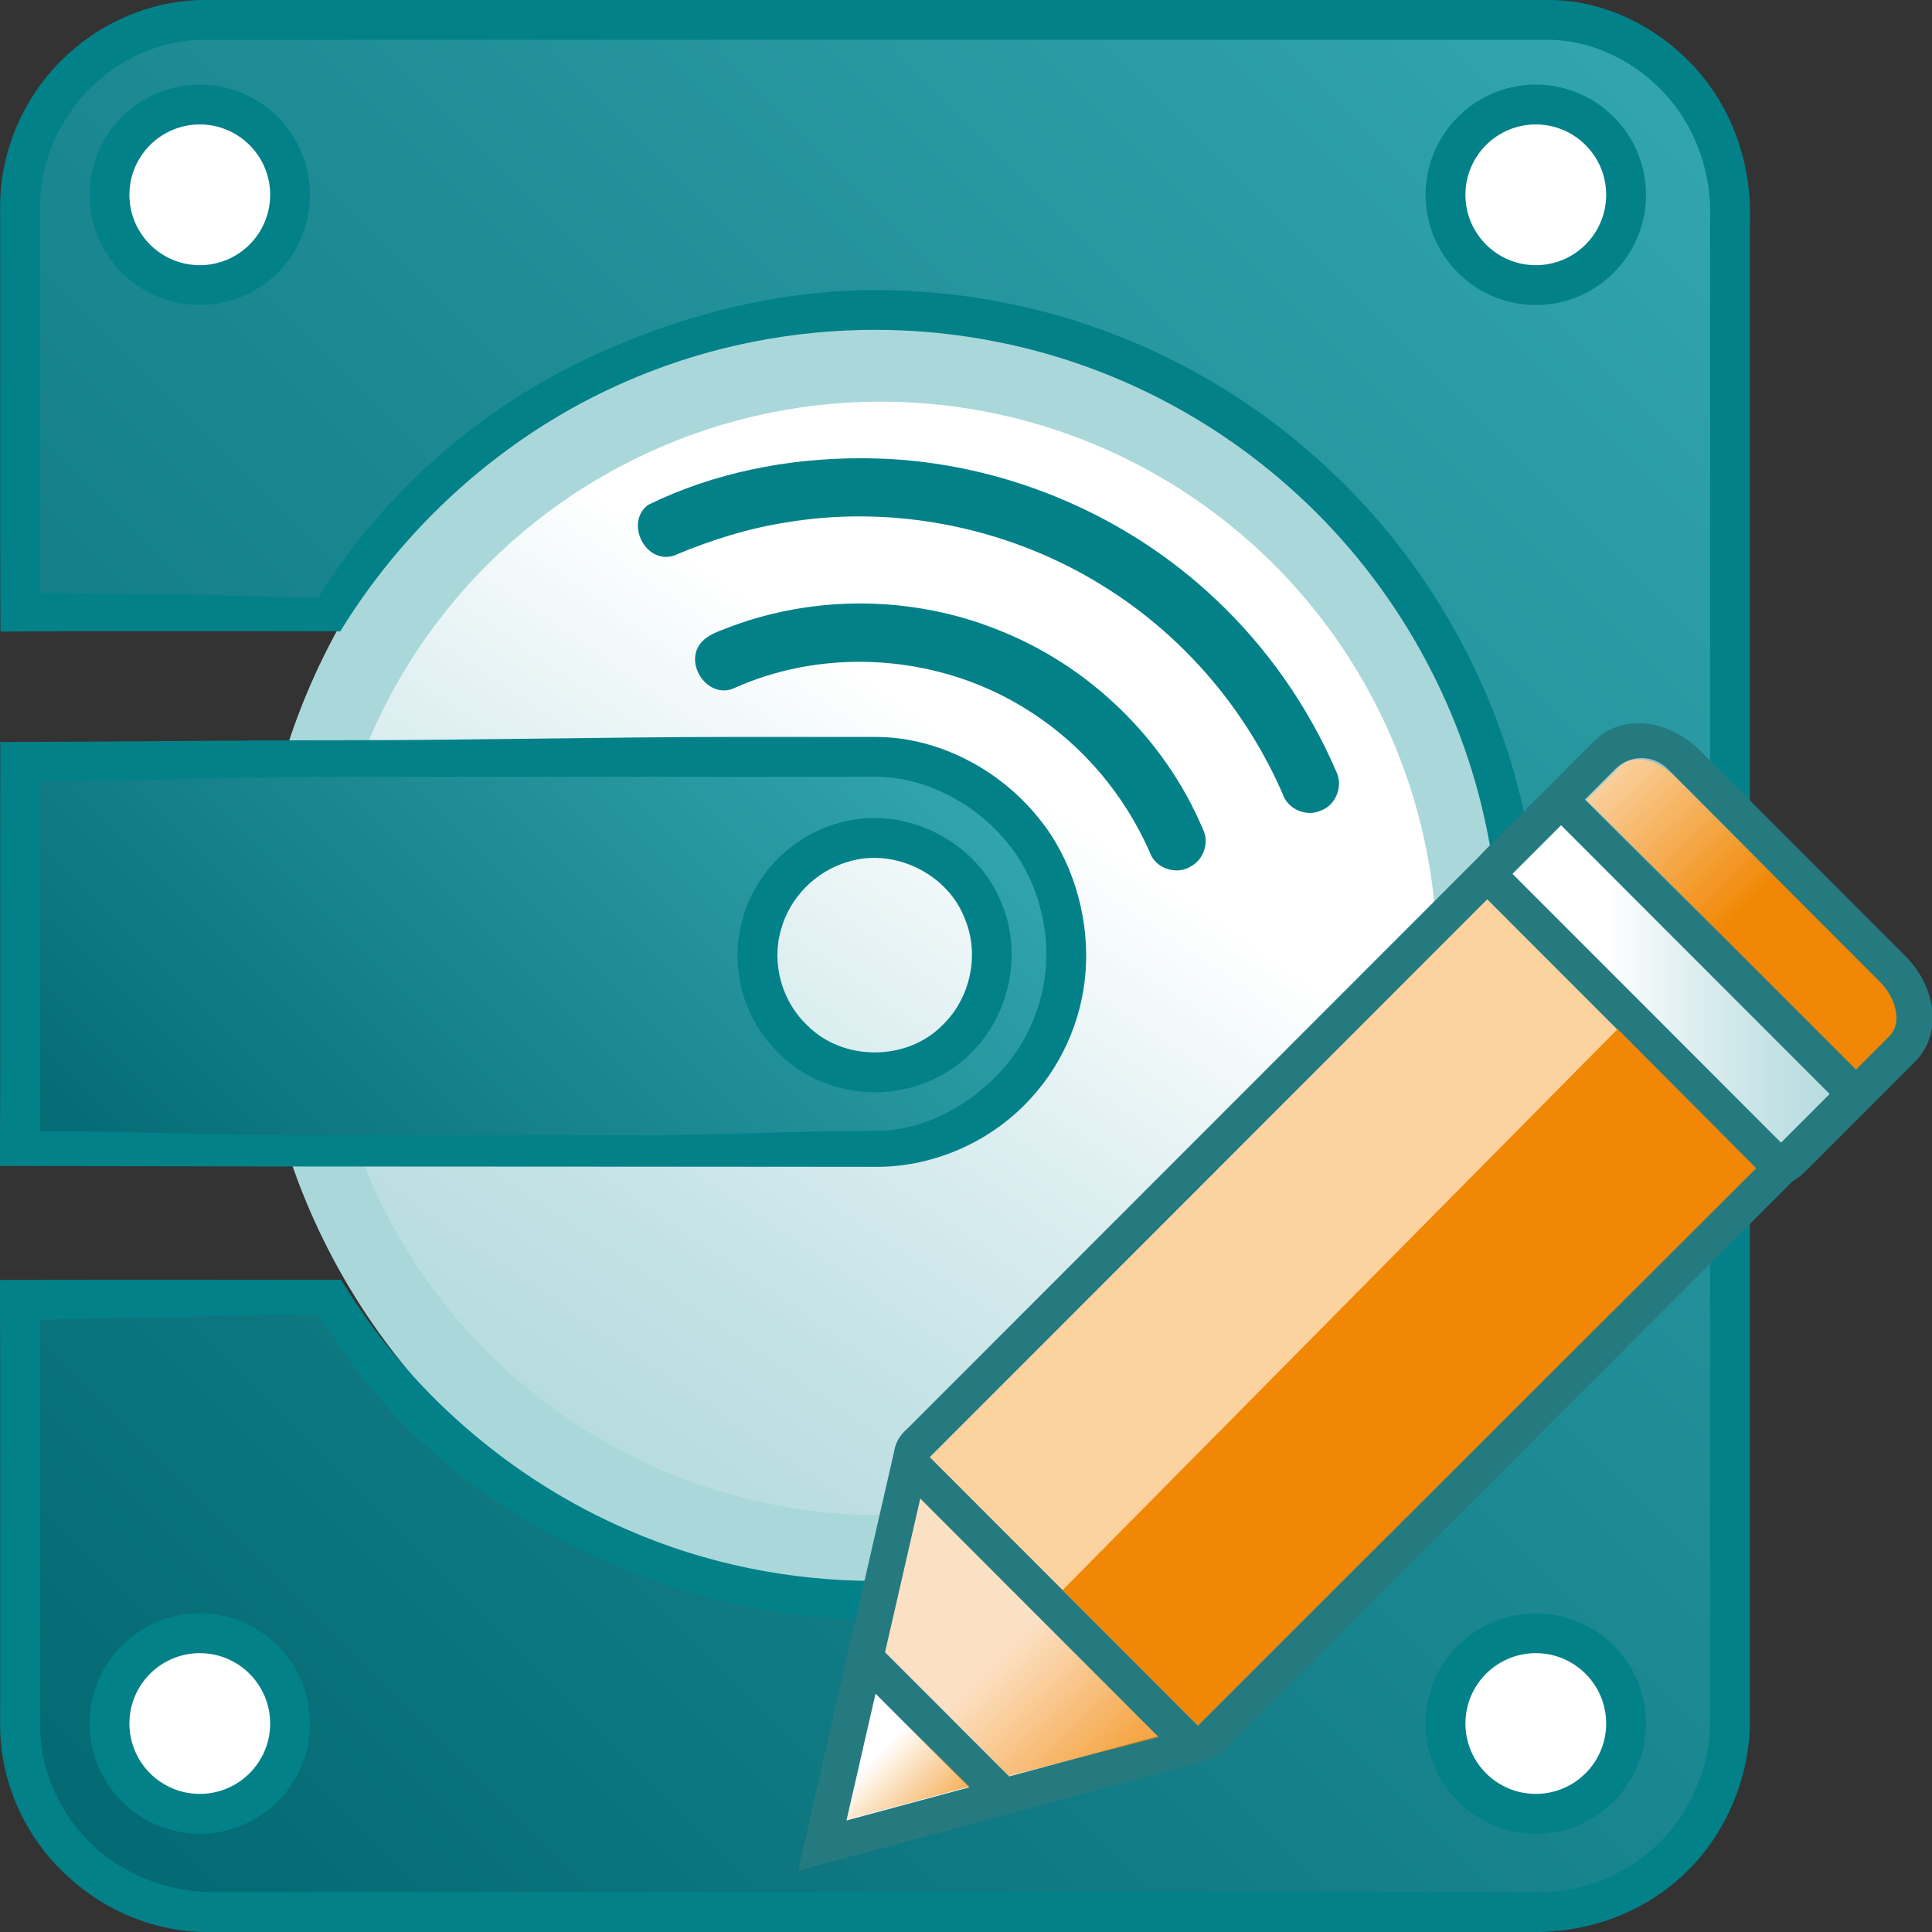 <?xml version="1.0" encoding="iso-8859-1"?>

<svg version="1.1" xmlns="http://www.w3.org/2000/svg" xmlns:xlink="http://www.w3.org/1999/xlink" x="0px" y="0px"
	 viewBox="0 0 97 97" style="enable-background:new 0 0 97 97;" xml:space="preserve">
<rect x="0" y="0" width="97" height="97" fill="#333333" stroke="none"/>
<g id="Capa_1">
</g>
<g id="Capa_2">
	<g id="XMLID_8_">
		<ellipse id="XMLID_113_" style="fill:#AAD8DA;" cx="45.967" cy="47.615" rx="33.132" ry="33.153"/>
	</g>
	<g id="XMLID_54_">
		<g id="XMLID_3_">
			
				<linearGradient id="XMLID_22_" gradientUnits="userSpaceOnUse" x1="-35.524" y1="77.687" x2="3.996" y2="38.167" gradientTransform="matrix(0.983 -0.185 0.185 0.983 48.989 -11.726)">
				<stop  offset="0" style="stop-color:#B7DCE0"/>
				<stop  offset="0.161" style="stop-color:#C2E1E5"/>
				<stop  offset="0.442" style="stop-color:#DEEFF1"/>
				<stop  offset="0.704" style="stop-color:#FFFFFF"/>
			</linearGradient>
			<ellipse id="XMLID_114_" style="fill:url(#XMLID_22_);" cx="44.218" cy="48.118" rx="27.933" ry="27.951"/>
		</g>
	</g>
	<g id="XMLID_9_">
		<g id="XMLID_7_">
			<linearGradient id="XMLID_23_" gradientUnits="userSpaceOnUse" x1="1.508" y1="90.918" x2="86.365" y2="6.061">
				<stop  offset="0" style="stop-color:#036973"/>
				<stop  offset="1" style="stop-color:#32A5AE"/>
			</linearGradient>
			<path id="XMLID_75_" style="fill:url(#XMLID_23_);" d="M10.355,95.999c-2.33-0.093-4.62-1.002-6.239-2.494
				C2.188,91.786,1,89.253,1,86.718v-7.846c0-4.734,0.008-9.932,0-13.613c2.286-0.007,4.574-0.01,6.86-0.01l8.707,0.007
				c3.479,5.513,8.644,9.936,14.6,12.49c3.946,1.717,8.363,2.626,12.765,2.626c2.333,0,4.662-0.251,6.92-0.746
				c5.189-1.125,10.075-3.563,14.126-7.049c4.351-3.72,7.642-8.539,9.513-13.933c1.92-5.483,2.32-11.405,1.156-17.122
				c-1.328-6.654-4.816-12.842-9.82-17.421c-4.327-3.993-9.649-6.72-15.389-7.883c-2.12-0.438-4.307-0.66-6.498-0.66
				c-4.214,0-8.47,0.838-12.306,2.424c-6.122,2.504-11.467,7.008-15.104,12.714c0,0-5.625-0.01-8.158-0.01
				c-2.453,0-4.904,0.004-7.356,0.017c-0.013-3.286-0.011-7.582-0.009-11.68c0.002-3.19,0.003-6.261-0.002-8.643
				C0.999,7.933,2.001,5.527,3.755,3.78C5.47,2.043,7.807,1.032,10.171,1l67.602,0.002c2.524,0.057,5.064,1.282,6.772,3.279
				c1.577,1.83,2.491,4.329,2.385,6.859C86.927,22.755,87,36.805,87,50.743v35.992c0,2.62-1.399,5.211-3.349,6.893
				C82,95.081,79.662,96,77.355,96H32.697L10.355,95.999z"/>
			<path id="XMLID_70_" style="fill:#028189;" d="M10,2h25.154h13.608H62.37h15.359c2.267,0,4.531,1.146,6.063,2.936
				c1.411,1.637,2.165,3.883,2.07,6.162c-0.001,0.028-0.002,0.056-0.002,0.084c-0.002,11.08-0.001,24.429-0.001,37.778
				c0,13.332,0.001,26.664-0.001,37.736c-0.102,2.373-1.195,4.68-2.945,6.188C81.441,94.177,79.407,95,77.38,95H55.038H32.697
				l-22.3-0.001c-2.122-0.092-4.161-0.904-5.624-2.251c-1.709-1.524-2.743-3.781-2.765-6.021c-0.001-2.123-0.001-4.921,0-7.899
				c0.001-4.308,0.003-8.995-0.002-12.571c1.99-0.005,3.981-0.134,5.971-0.134c2.423,0,4.845-0.122,7.268-0.122h0.777
				c3.58,6,8.78,9.976,14.741,12.534c4.076,1.773,8.63,2.775,13.169,2.775c2.405,0,4.805-0.227,7.129-0.736
				c5.353-1.161,10.39-3.658,14.564-7.249c4.487-3.836,7.879-8.796,9.808-14.354c1.98-5.655,2.393-11.756,1.195-17.643
				c-1.37-6.864-4.966-13.242-10.121-17.959c-4.465-4.119-9.953-6.93-15.864-8.128c-2.19-0.452-4.445-0.68-6.703-0.68
				c-4.345,0-8.732,1.017-12.681,2.649C25.111,19.724,19.726,24,15.988,30h-0.17c-2.483,0-4.967-0.161-7.45-0.161
				c-2.119,0-4.237-0.073-6.355-0.063c-0.009-3.129-0.007-7.013-0.005-10.754c0.002-3.177,0.003-6.251-0.002-8.625
				C2,8.246,2.917,6.035,4.473,4.487C5.996,2.944,8.072,2,10.172,2 M10.158-0.001C7.507,0.035,4.908,1.189,3.05,3.071
				C1.129,4.984-0.002,7.67,0.006,10.383C0.02,16.147-0.01,25.946,0.022,31.71c2.782-0.018,5.564-0.023,8.347-0.023
				c2.905,0,5.81,0.006,8.715,0.011c3.486-5.683,8.756-10.263,14.932-12.79c3.771-1.559,7.847-2.348,11.924-2.348
				c2.114,0,4.228,0.212,6.299,0.64c5.543,1.124,10.754,3.804,14.912,7.641c4.844,4.433,8.229,10.437,9.515,16.882
				c1.119,5.499,0.734,11.297-1.121,16.595c-1.809,5.212-5.03,9.92-9.22,13.503c-3.907,3.361-8.654,5.738-13.688,6.83
				c-2.201,0.482-4.453,0.722-6.705,0.722c-4.24,0-8.48-0.851-12.371-2.545c-5.959-2.557-11.071-7.024-14.436-12.571
				c-3.05-0.003-6.099-0.008-9.149-0.008c-2.658,0-5.317,0.003-7.975,0.014c0.016,5.808,0.002,16.659,0.006,22.465
				c0.028,2.84,1.318,5.627,3.434,7.513C5.313,95.966,7.828,97,10.355,97c7.448,0,14.894,0,22.342,0
				c14.894,0,29.79-0.001,44.683-0.001c2.489-0.062,4.974-0.962,6.853-2.615c2.202-1.898,3.512-4.752,3.624-7.649
				c0.004-22.159-0.002-53.395,0.002-75.554c0.114-2.713-0.774-5.488-2.553-7.552C83.441,1.45,80.649,0,77.773,0
				C72.638,0,67.505,0,62.37,0c-9.072,0-18.143,0-27.215,0C26.824,0,18.489,0.001,10.158-0.001L10.158-0.001z"/>
		</g>
		<g id="XMLID_10_">
			<g id="XMLID_11_">
				<linearGradient id="XMLID_24_" gradientUnits="userSpaceOnUse" x1="7.871" y1="64.449" x2="41.035" y2="31.285">
					<stop  offset="0" style="stop-color:#036973"/>
					<stop  offset="1" style="stop-color:#32A5AE"/>
				</linearGradient>
				<path id="XMLID_129_" style="fill:url(#XMLID_24_);" d="M1.003,57.581c0.009-3.537,0.007-7.075,0.006-10.612
					c-0.001-2.877-0.003-5.921,0.001-8.798C6.478,38.166,26.921,38,26.921,38s16.95,0,16.951,0c2.92,0,5.759,1.525,7.509,3.714
					c1.452,1.766,2.232,4.189,2.148,6.514c-0.069,2.239-0.969,4.505-2.469,6.152c-1.767,1.975-4.382,3.176-7.002,3.188
					C44.058,57.567,5.712,57.585,1.003,57.581z M43.89,42.07c-0.566,0-1.12,0.085-1.647,0.254c-1.912,0.558-3.493,2.176-4.003,4.115
					c-0.577,1.995,0.064,4.32,1.601,5.764c1.012,1.029,2.509,1.636,4.079,1.636h0c1.595,0,3.107-0.622,4.151-1.707
					c1.639-1.592,2.188-4.211,1.311-6.345C48.581,43.613,46.317,42.07,43.89,42.07z"/>
				<path id="XMLID_124_" style="fill:#028189;" d="M17,39h10.168h9.799h6.923h0.08c2.524,0,5.065,1.381,6.647,3.36
					c1.29,1.569,1.987,3.748,1.911,5.843c-0.061,1.999-0.866,4.031-2.22,5.517c-1.575,1.76-3.914,3.045-6.248,3.055
					C40.07,56.772,36.076,57,32.085,57h-8.48h-8.479c-4.374,0-8.747-0.208-13.121-0.211c0.006-3.212,0.005-6.528,0.003-9.74
					c-0.001-2.537-0.002-5.29,0-7.827C7.129,39.218,12.249,39,17.369,39 M41.963,41.364c-2.256,0.668-4.095,2.558-4.678,4.774
					c-0.693,2.393,0.03,5.045,1.842,6.767c1.225,1.229,2.97,1.934,4.792,1.934c1.854,0,3.619-0.725,4.849-1.99
					c1.921-1.887,2.557-4.923,1.552-7.409c-0.967-2.575-3.606-4.369-6.431-4.369C43.229,41.071,42.581,41.169,41.963,41.364
					 M17.369,37.164c-5.786,0-11.572,0.084-17.357,0.09C-0.002,44.334,0.022,51.457,0,58.539c5.042,0.005,10.084,0.027,15.126,0.027
					c5.654,0,11.306,0.009,16.959,0.009c3.991,0,7.983,0.006,11.974,0.009c2.918-0.012,5.796-1.317,7.74-3.49
					c1.669-1.832,2.653-4.27,2.728-6.747c0.092-2.545-0.746-5.286-2.365-7.256C50.203,38.638,47.105,37,43.97,37
					c-0.033,0-0.067,0-0.101,0c-2.301,0-4.601,0-6.902,0C30.435,37,23.902,37.164,17.369,37.164L17.369,37.164z M43.919,52.839
					c-1.249,0-2.499-0.455-3.394-1.365c-1.268-1.192-1.803-3.106-1.318-4.78c0.425-1.615,1.741-2.95,3.341-3.417
					c0.438-0.14,0.891-0.206,1.342-0.206c1.949,0,3.881,1.234,4.567,3.096c0.728,1.77,0.263,3.94-1.107,5.271
					C46.452,52.372,45.186,52.839,43.919,52.839L43.919,52.839z"/>
			</g>
		</g>
	</g>
	<g id="XMLID_31_">
		<g id="XMLID_66_">
			<path id="XMLID_83_" style="fill:#F18704;" d="M88.417,58.805c-0.854,0-1.75-0.407-2.46-1.118l-10.288-10.29
				c-1.267-1.274-1.486-3.042-0.501-4.028l5.527-5.532c0.397-0.397,0.954-0.616,1.566-0.616c0.854,0,1.752,0.408,2.462,1.118
				L95.01,48.629c1.266,1.271,1.484,3.041,0.5,4.028l-5.527,5.53C89.586,58.585,89.029,58.805,88.417,58.805z"/>
			<path id="XMLID_53_" style="fill:#257A80;" d="M82.261,38.13c0.585,0,1.265,0.297,1.819,0.851l10.286,10.292
				c0.895,0.898,1.118,2.123,0.5,2.743l-5.527,5.53c-0.236,0.237-0.561,0.351-0.922,0.351c-0.584,0-1.263-0.297-1.816-0.851
				L76.313,46.753c-0.895-0.899-1.119-2.124-0.501-2.742l5.527-5.532C81.575,38.243,81.9,38.13,82.261,38.13 M82.261,36.311
				L82.261,36.311c-0.856,0-1.64,0.314-2.209,0.883l-5.527,5.532c-1.345,1.346-1.126,3.679,0.499,5.311l10.29,10.293
				c0.877,0.879,2.009,1.384,3.102,1.384c0.856,0,1.641-0.315,2.21-0.886l5.525-5.527c1.346-1.349,1.127-3.682-0.498-5.312
				L85.367,37.695C84.487,36.815,83.355,36.311,82.261,36.311L82.261,36.311z"/>
		</g>
		<g id="XMLID_61_">
			<path id="XMLID_50_" style="fill:#FCE0C3;" d="M42.5,92.302c-0.23,0-0.456-0.089-0.626-0.253
				c-0.229-0.22-0.325-0.543-0.254-0.853l4.181-18.239c0.074-0.32,0.315-0.575,0.631-0.666c0.083-0.023,0.166-0.035,0.25-0.035
				c0.236,0,0.467,0.093,0.639,0.265l13.46,13.471c0.228,0.229,0.317,0.561,0.233,0.872c-0.083,0.311-0.325,0.555-0.637,0.639
				l-17.641,4.769C42.658,92.291,42.579,92.302,42.5,92.302z"/>
			<path id="XMLID_45_" style="fill:#257A80;" d="M46.681,73.159L60.142,86.63L42.5,91.399L46.681,73.159 M46.681,71.353
				c-0.166,0-0.334,0.023-0.499,0.07c-0.632,0.182-1.115,0.692-1.262,1.332l-4.181,18.24c-0.142,0.618,0.051,1.265,0.508,1.705
				c0.341,0.328,0.791,0.505,1.252,0.505c0.157,0,0.316-0.021,0.471-0.063l17.642-4.769c0.622-0.168,1.107-0.655,1.274-1.278
				c0.166-0.623-0.012-1.287-0.467-1.742L47.959,71.882C47.615,71.538,47.153,71.353,46.681,71.353L46.681,71.353z"/>
		</g>
		<linearGradient id="XMLID_25_" gradientUnits="userSpaceOnUse" x1="56.359" y1="90.168" x2="49.901" y2="83.571">
			<stop  offset="0.168" style="stop-color:#F18704;stop-opacity:0.65"/>
			<stop  offset="1" style="stop-color:#F18704;stop-opacity:0"/>
		</linearGradient>
		<polygon id="XMLID_18_" style="fill:url(#XMLID_25_);" points="52.192,81.113 47.346,85.779 50.636,89.16 58.205,87.215 		"/>
		<g id="XMLID_52_">
			<polygon id="XMLID_51_" style="fill:#FFFFFF;" points="43.443,83.241 50.4,90.2 41.284,92.662 			"/>
			<path id="XMLID_42_" style="fill:#257A80;" d="M43.958,85.035l4.7,4.701L42.5,91.399L43.958,85.035 M42.927,81.449l-0.729,3.182
				l-1.458,6.364l-0.672,2.931l2.903-0.784l6.159-1.663l3.013-0.814l-2.207-2.207l-4.7-4.701L42.927,81.449L42.927,81.449z"/>
		</g>
		<g id="XMLID_49_">
			<path id="XMLID_67_" style="fill:#FCD29F;" d="M60.142,87.533c-0.239,0-0.47-0.096-0.639-0.265l-13.46-13.471
				c-0.353-0.353-0.353-0.925,0-1.277l29.265-29.284c0.169-0.169,0.399-0.265,0.639-0.265s0.47,0.095,0.639,0.265l13.462,13.47
				c0.353,0.353,0.353,0.925,0,1.277L60.78,87.269C60.611,87.438,60.381,87.533,60.142,87.533L60.142,87.533z"/>
			<path id="XMLID_63_" style="fill:#257A80;" d="M75.946,43.875l13.462,13.47L60.142,86.63L46.681,73.159L75.946,43.875
				 M75.946,42.068L75.946,42.068c-0.479,0-0.939,0.19-1.278,0.529L45.403,71.882c-0.705,0.705-0.705,1.848,0,2.553l13.461,13.471
				c0.339,0.339,0.798,0.529,1.278,0.529c0.479,0,0.939-0.19,1.278-0.529l29.266-29.285c0.705-0.705,0.705-1.848,0-2.553
				l-13.462-13.47C76.885,42.259,76.425,42.068,75.946,42.068L75.946,42.068z"/>
		</g>
		<g id="XMLID_48_">
			<path id="XMLID_105_" style="fill:#F0F1F1;" d="M89.42,58.261c-0.24,0-0.47-0.095-0.639-0.265L75.308,44.513
				c-0.353-0.353-0.353-0.924-0.001-1.277l2.429-2.432c0.17-0.169,0.399-0.265,0.64-0.265c0.239,0,0.47,0.095,0.639,0.265
				L92.49,54.286c0.353,0.353,0.353,0.925,0,1.277l-2.432,2.433C89.89,58.166,89.659,58.261,89.42,58.261L89.42,58.261z"/>
			<path id="XMLID_68_" style="fill:#257A80;" d="M78.375,41.443l13.476,13.482l-2.431,2.432L75.946,43.874L78.375,41.443
				 M78.375,39.636L78.375,39.636c-0.48,0-0.939,0.191-1.278,0.53l-2.429,2.431c-0.705,0.706-0.705,1.849,0,2.554l13.474,13.482
				c0.339,0.339,0.799,0.53,1.278,0.53c0.479,0,0.939-0.19,1.278-0.529l2.431-2.432c0.705-0.706,0.705-1.849,0-2.555L79.653,40.166
				C79.314,39.827,78.855,39.636,78.375,39.636L78.375,39.636z"/>
		</g>
		<g id="XMLID_17_">
			
				<linearGradient id="XMLID_29_" gradientUnits="userSpaceOnUse" x1="75.946" y1="49.4" x2="91.852" y2="49.4" gradientTransform="matrix(-1 -2.387182e-04 2.402762e-04 -1 167.784 98.82)">
				<stop  offset="0" style="stop-color:#B7DCE0"/>
				<stop  offset="0.161" style="stop-color:#C2E1E5"/>
				<stop  offset="0.442" style="stop-color:#DEEFF1"/>
				<stop  offset="0.704" style="stop-color:#FFFFFF"/>
			</linearGradient>
			<polygon id="XMLID_116_" style="fill:url(#XMLID_29_);" points="78.377,41.442 91.848,54.927 89.418,57.358 75.945,43.873 			"/>
		</g>
		<g id="XMLID_35_">
			<polygon id="XMLID_104_" style="fill:#F18704;" points="60.142,86.63 53.351,79.833 81.217,51.666 88.171,58.658 			"/>
		</g>
		<g id="XMLID_19_">
			<linearGradient id="XMLID_34_" gradientUnits="userSpaceOnUse" x1="46.723" y1="91.654" x2="42.023" y2="86.953">
				<stop  offset="0" style="stop-color:#F18704;stop-opacity:0.65"/>
				<stop  offset="0.668" style="stop-color:#F18704;stop-opacity:0"/>
			</linearGradient>
			<polygon id="XMLID_88_" style="fill:url(#XMLID_34_);" points="43.978,84.997 42.52,91.361 48.679,89.698 			"/>
		</g>
	</g>
	<g id="XMLID_1_">
		<path id="XMLID_79_" style="fill:#028189;" d="M65.766,40.316c-0.391,0-0.761-0.246-0.88-0.585
			c-1.866-4.322-5.035-8.056-8.936-10.546c-3.755-2.423-8.304-3.758-12.808-3.758c-1.241,0-2.482,0.1-3.689,0.298
			c-1.874,0.289-3.774,0.848-5.804,1.707c-0.048,0.014-0.133,0.029-0.215,0.029c-0.419,0-0.734-0.374-0.85-0.72
			c-0.05-0.15-0.179-0.664,0.256-0.991c2.979-1.449,6.592-2.242,10.368-2.242c0.482,0,0.964,0.013,1.444,0.038
			c5.899,0.333,11.739,2.845,16.021,6.892c2.523,2.366,4.585,5.308,5.962,8.507c0.118,0.242,0.12,0.523,0.017,0.776
			c-0.101,0.245-0.284,0.429-0.505,0.505C65.998,40.292,65.886,40.316,65.766,40.316z"/>
		<path id="XMLID_76_" style="fill:#028189;" d="M43.206,24.007c0.47,0,0.947,0.013,1.416,0.037
			c5.785,0.326,11.51,2.788,15.711,6.758c2.473,2.319,4.493,5.203,5.843,8.339c0.007,0.016,0.014,0.031,0.021,0.046
			c0.045,0.091,0.042,0.222-0.008,0.343c-0.045,0.111-0.122,0.194-0.205,0.223c-0.032,0.011-0.063,0.024-0.093,0.038
			c-0.036,0.017-0.078,0.025-0.125,0.025c-0.173,0-0.36-0.115-0.408-0.25c-0.008-0.022-0.016-0.044-0.026-0.065
			c-1.894-4.381-5.13-8.194-9.109-10.735c-3.836-2.476-8.481-3.839-13.079-3.839c-1.268,0-2.537,0.103-3.762,0.303
			c-1.906,0.293-3.829,0.856-5.879,1.72c-0.025,0.006-0.048,0.009-0.069,0.009c-0.14,0-0.305-0.166-0.376-0.378
			c-0.04-0.119-0.062-0.277,0.036-0.39C36.061,24.762,39.555,24.007,43.206,24.007 M43.206,23.007c-3.67,0-7.37,0.727-10.666,2.342
			c-1.075,0.808-0.314,2.611,0.894,2.611c0.132,0,0.269-0.022,0.41-0.068c1.824-0.772,3.728-1.371,5.69-1.673
			c1.194-0.196,2.402-0.292,3.609-0.292c4.414,0,8.825,1.284,12.537,3.679c3.85,2.458,6.922,6.099,8.734,10.291
			c0.196,0.559,0.774,0.919,1.351,0.919c0.186,0,0.372-0.037,0.545-0.118c0.764-0.264,1.137-1.235,0.784-1.952
			c-1.406-3.266-3.485-6.241-6.077-8.673c-4.401-4.159-10.295-6.687-16.339-7.027C44.188,23.02,43.698,23.007,43.206,23.007
			L43.206,23.007z"/>
	</g>
	<g id="XMLID_2_">
		<path id="XMLID_85_" style="fill:#028189;" d="M59.073,43.201c-0.398,0-0.757-0.235-0.873-0.572
			c-1.325-3.025-3.526-5.612-6.213-7.323c-2.556-1.663-5.697-2.58-8.843-2.58c-2.239,0-4.468,0.465-6.444,1.345
			c-0.13,0.063-0.246,0.091-0.359,0.091c-0.352,0-0.709-0.282-0.868-0.687c-0.069-0.175-0.189-0.618,0.177-0.959
			c0.247-0.228,0.602-0.358,0.978-0.497c0.128-0.047,0.256-0.095,0.381-0.146c1.951-0.711,4.033-1.076,6.172-1.076
			c2.339,0,4.603,0.432,6.73,1.285c4.502,1.763,8.153,5.311,10.021,9.734c0.224,0.44,0.032,1.026-0.378,1.239
			C59.39,43.158,59.235,43.201,59.073,43.201z"/>
		<path id="XMLID_69_" style="fill:#028189;" d="M43.18,31.299c2.275,0,4.477,0.42,6.551,1.251c4.309,1.688,7.95,5.225,9.739,9.463
			c0.009,0.022,0.02,0.044,0.031,0.066c0.085,0.166-0.008,0.446-0.178,0.534c-0.025,0.013-0.049,0.027-0.072,0.041
			c-0.06,0.038-0.13,0.046-0.177,0.046c-0.179,0-0.355-0.103-0.4-0.235c-0.009-0.026-0.019-0.051-0.03-0.075
			c-1.349-3.076-3.618-5.742-6.379-7.5c-2.639-1.717-5.878-2.663-9.119-2.663c-2.309,0-4.608,0.48-6.679,1.403
			c-0.047,0.023-0.087,0.034-0.125,0.034c-0.142,0-0.323-0.166-0.403-0.37c-0.104-0.265,0.014-0.374,0.048-0.407
			c0.176-0.162,0.486-0.277,0.814-0.398c0.134-0.049,0.267-0.099,0.361-0.138C39.075,31.653,41.1,31.299,43.18,31.299 M43.18,30.299
			c-2.163,0-4.326,0.37-6.361,1.113c-0.515,0.211-1.092,0.354-1.51,0.74c-0.951,0.886-0.106,2.512,1.032,2.512
			c0.182,0,0.372-0.042,0.563-0.135c1.963-0.874,4.101-1.302,6.241-1.302c3.017,0,6.038,0.851,8.574,2.501
			c2.649,1.687,4.748,4.19,6.009,7.064c0.195,0.566,0.771,0.909,1.345,0.909c0.247,0,0.494-0.063,0.71-0.2
			c0.653-0.339,0.946-1.217,0.608-1.877c-1.913-4.532-5.719-8.213-10.295-10.005C47.902,30.74,45.541,30.299,43.18,30.299
			L43.18,30.299z"/>
	</g>
	<g id="XMLID_4_">
		<g id="XMLID_12_">
			<path id="XMLID_102_" style="fill:#FFFFFF;" d="M10.031,14.314c-2.5,0-4.533-2.034-4.533-4.533s2.033-4.533,4.533-4.533
				s4.533,2.033,4.533,4.533S12.53,14.314,10.031,14.314z"/>
			<path id="XMLID_99_" style="fill:#028189;" d="M10.031,6.248c1.951,0,3.533,1.582,3.533,3.533s-1.582,3.533-3.533,3.533
				s-3.533-1.582-3.533-3.533S8.08,6.248,10.031,6.248 M10.031,4.248c-3.051,0-5.533,2.482-5.533,5.533s2.482,5.533,5.533,5.533
				s5.533-2.482,5.533-5.533S13.082,4.248,10.031,4.248L10.031,4.248z"/>
		</g>
		<g id="XMLID_13_">
			<path id="XMLID_98_" style="fill:#FFFFFF;" d="M77.108,14.314c-2.5,0-4.533-2.034-4.533-4.533s2.033-4.533,4.533-4.533
				s4.533,2.033,4.533,4.533S79.608,14.314,77.108,14.314z"/>
			<path id="XMLID_95_" style="fill:#028189;" d="M77.108,6.248c1.951,0,3.533,1.582,3.533,3.533s-1.582,3.533-3.533,3.533
				c-1.951,0-3.533-1.582-3.533-3.533S75.157,6.248,77.108,6.248 M77.108,4.248c-3.051,0-5.533,2.482-5.533,5.533
				s2.482,5.533,5.533,5.533s5.533-2.482,5.533-5.533S80.159,4.248,77.108,4.248L77.108,4.248z"/>
		</g>
	</g>
	<g id="XMLID_14_">
		<g id="XMLID_16_">
			<path id="XMLID_94_" style="fill:#FFFFFF;" d="M10.031,91.065c-2.5,0-4.533-2.033-4.533-4.532c0-2.5,2.033-4.533,4.533-4.533
				s4.533,2.033,4.533,4.533C14.564,89.032,12.53,91.065,10.031,91.065z"/>
			<path id="XMLID_89_" style="fill:#028189;" d="M10.031,83c1.951,0,3.533,1.582,3.533,3.533s-1.582,3.533-3.533,3.533
				s-3.533-1.582-3.533-3.533S8.08,83,10.031,83 M10.031,81c-3.051,0-5.533,2.482-5.533,5.533s2.482,5.533,5.533,5.533
				s5.533-2.482,5.533-5.533S13.082,81,10.031,81L10.031,81z"/>
		</g>
		<g id="XMLID_15_">
			<path id="XMLID_87_" style="fill:#FFFFFF;" d="M77.108,91.065c-2.5,0-4.533-2.033-4.533-4.532c0-2.5,2.033-4.533,4.533-4.533
				s4.533,2.033,4.533,4.533C81.642,89.032,79.608,91.065,77.108,91.065z"/>
			<path id="XMLID_72_" style="fill:#028189;" d="M77.108,83c1.951,0,3.533,1.582,3.533,3.533s-1.582,3.533-3.533,3.533
				c-1.951,0-3.533-1.582-3.533-3.533S75.157,83,77.108,83 M77.108,81c-3.051,0-5.533,2.482-5.533,5.533s2.482,5.533,5.533,5.533
				s5.533-2.482,5.533-5.533S80.159,81,77.108,81L77.108,81z"/>
		</g>
	</g>
	<linearGradient id="XMLID_41_" gradientUnits="userSpaceOnUse" x1="81.109" y1="38.758" x2="87.779" y2="45.571">
		<stop  offset="0" style="stop-color:#FFFFFF;stop-opacity:0.6"/>
		<stop  offset="1" style="stop-color:#FFFFFF;stop-opacity:0"/>
	</linearGradient>
	<path id="XMLID_20_" style="fill:url(#XMLID_41_);" d="M86.261,46.823l-6.688-6.682l1.532-1.533
		c0.726-0.726,1.903-0.727,2.629-0.001l5.373,5.368L86.261,46.823z"/>
</g>
</svg>
